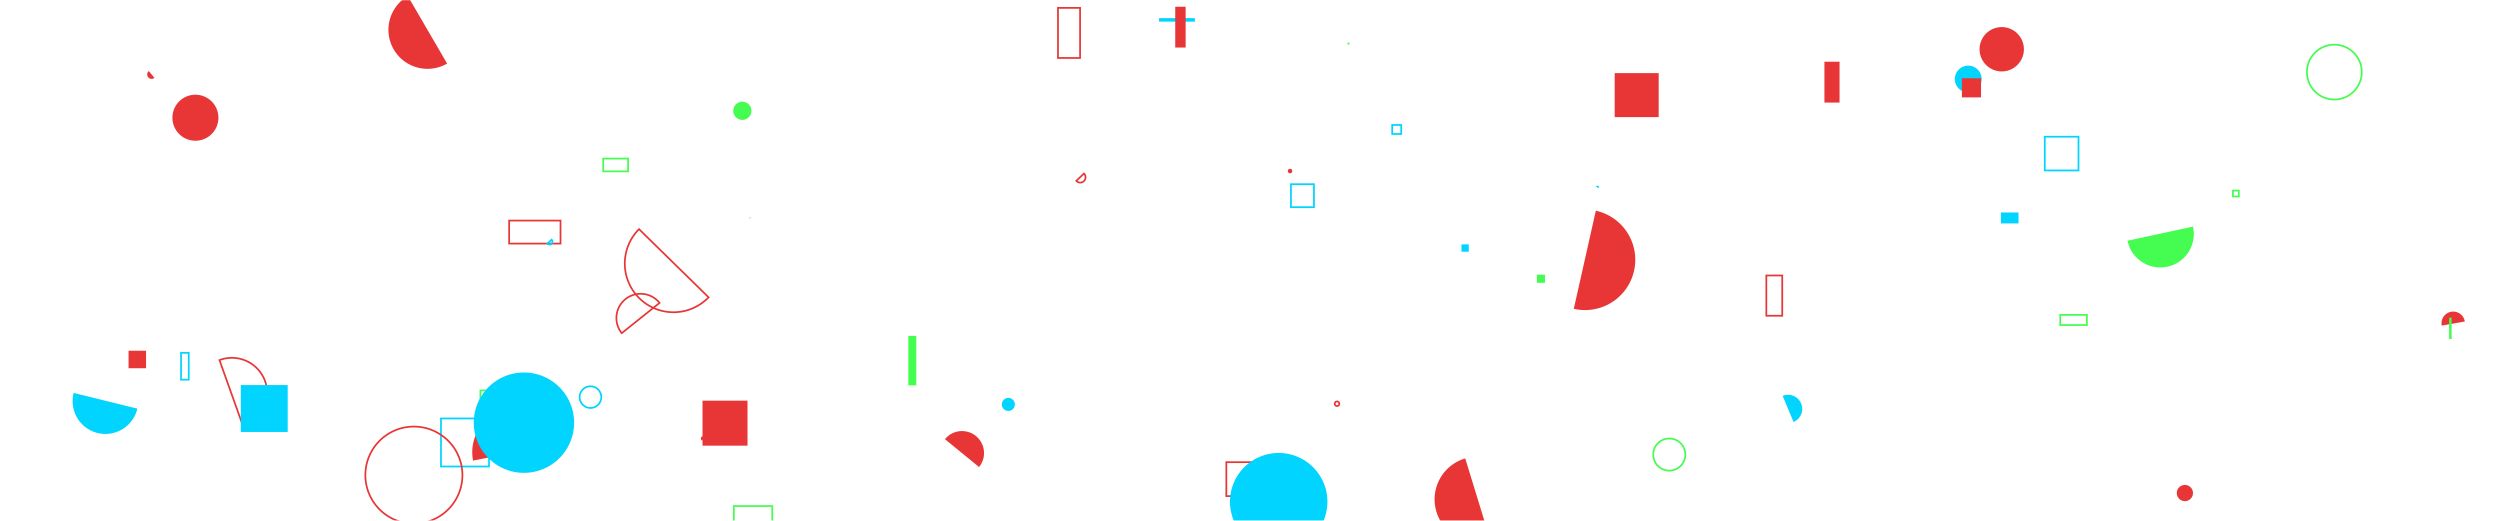 <svg xmlns="http://www.w3.org/2000/svg" version="1.1" xmlns:xlink="http://www.w3.org/1999/xlink" xmlns:svgjs="http://svgjs.com/svgjs" width="1440" height="300" preserveAspectRatio="none" viewBox="0 0 1440 300"><g mask="url(&quot;#SvgjsMask1016&quot;)" fill="none"><path d="M563.94 269.01a12.68 12.68 0 1 0-19.64-16.05z" fill="rgba(231, 54, 53, 1)"></path><path d="M577.06 232.95 a3.75 3.75 0 1 0 7.5 0 a3.75 3.75 0 1 0 -7.5 0z" fill="rgba(0, 212, 255, 1)"></path><path d="M42.43 226.33a18.89 18.89 0 1 0 36.68 9.04z" fill="rgba(0, 212, 255, 1)"></path><path d="M1328.79 41.53 a15.79 15.79 0 1 0 31.58 0 a15.79 15.79 0 1 0 -31.58 0z" stroke="rgba(69, 252, 81, 1)"></path><path d="M404.65 230.78L430.57 230.78L430.57 256.7L404.65 256.7z" fill="rgba(231, 54, 53, 1)"></path><path d="M254 241.03L281.68 241.03L281.68 268.71L254 268.71z" stroke="rgba(0, 212, 255, 1)"></path><path d="M276.71 224.9L305.99 224.9L305.99 240.29L276.71 240.29z" stroke="rgba(69, 252, 81, 1)"></path><path d="M1152.53 122.38L1162.66 122.38L1162.66 128.69L1152.53 128.69z" fill="rgba(0, 212, 255, 1)"></path><path d="M321.6 255.55a25.03 25.03 0 1 0-49.1 9.76z" fill="rgba(231, 54, 53, 1)"></path><path d="M843.97 264.04a24.6 24.6 0 1 0 14.44 47.03z" fill="rgba(231, 54, 53, 1)"></path><path d="M104.28 203.23L108.71 203.23L108.71 218.69L104.28 218.69z" stroke="rgba(0, 212, 255, 1)"></path><path d="M768.8 232.56 a1.32 1.32 0 1 0 2.64 0 a1.32 1.32 0 1 0 -2.64 0z" stroke="rgba(231, 54, 53, 1)"></path><path d="M347.45 91.34L361.78 91.34L361.78 98.71L347.45 98.71z" stroke="rgba(69, 252, 81, 1)"></path><path d="M99.31 67.81 a13.25 13.25 0 1 0 26.5 0 a13.25 13.25 0 1 0 -26.5 0z" fill="rgba(231, 54, 53, 1)"></path><path d="M1419.72 185.19a6.74 6.74 0 1 0-13.27 2.35z" fill="rgba(231, 54, 53, 1)"></path><path d="M743.59 106.1L756.84 106.1L756.84 119.35L743.59 119.35z" stroke="rgba(0, 212, 255, 1)"></path><path d="M1140.23 28.37 a12.77 12.77 0 1 0 25.54 0 a12.77 12.77 0 1 0 -25.54 0z" fill="rgba(231, 54, 53, 1)"></path><path d="M272.89 243.46 a28.9 28.9 0 1 0 57.8 0 a28.9 28.9 0 1 0 -57.8 0z" fill="rgba(0, 212, 255, 1)"></path><path d="M210.45 273.67 a27.95 27.95 0 1 0 55.9 0 a27.95 27.95 0 1 0 -55.9 0z" stroke="rgba(231, 54, 53, 1)"></path><path d="M741.78 98.52 a1.29 1.29 0 1 0 2.58 0 a1.29 1.29 0 1 0 -2.58 0z" fill="rgba(231, 54, 53, 1)"></path><path d="M1286.15 109.78L1289.56 109.78L1289.56 113.19L1286.15 113.19z" stroke="rgba(69, 252, 81, 1)"></path><path d="M140.07 245.65a20.3 20.3 0 1 0-13.65-38.23z" stroke="rgba(231, 54, 53, 1)"></path><path d="M801.9 71.98L807.09 71.98L807.09 77.17L801.9 77.17z" stroke="rgba(0, 212, 255, 1)"></path><path d="M619.94 104.17a3.05 3.05 0 1 0 4.4-4.22z" stroke="rgba(231, 54, 53, 1)"></path><path d="M667.62 10.45L688.25 10.45L688.25 12.46L667.62 12.46z" fill="rgba(0, 212, 255, 1)"></path><path d="M841.8 140.76L846.01 140.76L846.01 144.97L841.8 144.97z" fill="rgba(0, 212, 255, 1)"></path><path d="M906.5 177.87a28.96 28.96 0 1 0 12.7-56.51z" fill="rgba(231, 54, 53, 1)"></path><path d="M706.36 266.21L725.91 266.21L725.91 285.76L706.36 285.76z" stroke="rgba(231, 54, 53, 1)"></path><path d="M368.08 131.99a28.05 28.05 0 1 0 40.07 39.26z" stroke="rgba(231, 54, 53, 1)"></path><path d="M1253.84 283.99 a4.66 4.66 0 1 0 9.32 0 a4.66 4.66 0 1 0 -9.32 0z" fill="rgba(231, 54, 53, 1)"></path><path d="M885.24 158.22L889.91 158.22L889.91 162.89L885.24 162.89z" fill="rgba(69, 252, 81, 1)"></path><path d="M920.91 108.34a0.95 0.95 0 1 0-1.69-0.87z" fill="rgba(0, 212, 255, 1)"></path><path d="M333.88 228.75 a6.23 6.23 0 1 0 12.46 0 a6.23 6.23 0 1 0 -12.46 0z" stroke="rgba(0, 212, 255, 1)"></path><path d="M952.26 261.83 a9.24 9.24 0 1 0 18.48 0 a9.24 9.24 0 1 0 -18.48 0z" stroke="rgba(69, 252, 81, 1)"></path><path d="M293.27 127.05L322.86 127.05L322.86 140.31L293.27 140.31z" stroke="rgba(231, 54, 53, 1)"></path><path d="M315.33 140.24a1.63 1.63 0 1 0 2.4-2.2z" stroke="rgba(0, 212, 255, 1)"></path><path d="M1125.98 45.53 a7.72 7.72 0 1 0 15.44 0 a7.72 7.72 0 1 0 -15.44 0z" fill="rgba(0, 212, 255, 1)"></path><path d="M1033.08 243.03a8.12 8.12 0 1 0-6.25-14.99z" fill="rgba(0, 212, 255, 1)"></path><path d="M1186.69 181.36L1202.04 181.36L1202.04 187.22L1186.69 187.22z" stroke="rgba(69, 252, 81, 1)"></path><path d="M234.91-2.25a22.48 22.48 0 1 0 22.63 38.85z" fill="rgba(231, 54, 53, 1)"></path><path d="M1130.05 45.07L1141.07 45.07L1141.07 56.09L1130.05 56.09z" fill="rgba(231, 54, 53, 1)"></path><path d="M405.46 251.42a1.28 1.28 0 1 0-0.91 2.39z" fill="rgba(231, 54, 53, 1)"></path><path d="M609.4 4.54L622.13 4.54L622.13 33.39L609.4 33.39z" stroke="rgba(231, 54, 53, 1)"></path><path d="M85.72 40.92a2.55 2.55 0 1 0 3.24 3.94z" fill="rgba(231, 54, 53, 1)"></path><path d="M1017.41 158.68L1026.57 158.68L1026.57 181.87L1017.41 181.87z" stroke="rgba(231, 54, 53, 1)"></path><path d="M676.94 3.89L682.93 3.89L682.93 27.38L676.94 27.38z" fill="rgba(231, 54, 53, 1)"></path><path d="M930.06 42.12L955.4 42.12L955.4 67.46L930.06 67.46z" fill="rgba(231, 54, 53, 1)"></path><path d="M1225.46 138.67a19.29 19.29 0 1 0 37.71-8.14z" fill="rgba(69, 252, 81, 1)"></path><path d="M138.7 221.8L165.71 221.8L165.71 248.81L138.7 248.81z" fill="rgba(0, 212, 255, 1)"></path><path d="M422.68 291.51L444.83 291.51L444.83 310.54L422.68 310.54z" stroke="rgba(69, 252, 81, 1)"></path><path d="M1177.78 78.74L1197.22 78.74L1197.22 98.18L1177.78 98.18z" stroke="rgba(0, 212, 255, 1)"></path><path d="M422.36 63.83 a5.23 5.23 0 1 0 10.46 0 a5.23 5.23 0 1 0 -10.46 0z" fill="rgba(69, 252, 81, 1)"></path><path d="M431.76 125.26L432.24 125.26L432.24 125.74L431.76 125.74z" fill="rgba(231, 54, 53, 1)"></path><path d="M379.92 174.47a13.96 13.96 0 1 0-21.81 17.44z" stroke="rgba(231, 54, 53, 1)"></path><path d="M74.05 202.02L84.13 202.02L84.13 212.1L74.05 212.1z" fill="rgba(231, 54, 53, 1)"></path><path d="M1411.17 183.47L1411.64 183.47L1411.64 194.76L1411.17 194.76z" stroke="rgba(69, 252, 81, 1)"></path><path d="M708.47 288.98 a28.06 28.06 0 1 0 56.12 0 a28.06 28.06 0 1 0 -56.12 0z" fill="rgba(0, 212, 255, 1)"></path><path d="M523.19 193.47L527.78 193.47L527.78 222L523.19 222z" fill="rgba(69, 252, 81, 1)"></path><path d="M776.16 24.55L777.25 24.55L777.25 25.64L776.16 25.64z" fill="rgba(69, 252, 81, 1)"></path><path d="M1050.87 35.55L1059.58 35.55L1059.58 59.08L1050.87 59.08z" fill="rgba(231, 54, 53, 1)"></path></g><defs><mask id="SvgjsMask1016"><rect width="1440" height="300" fill="#ffffff"></rect></mask></defs></svg>